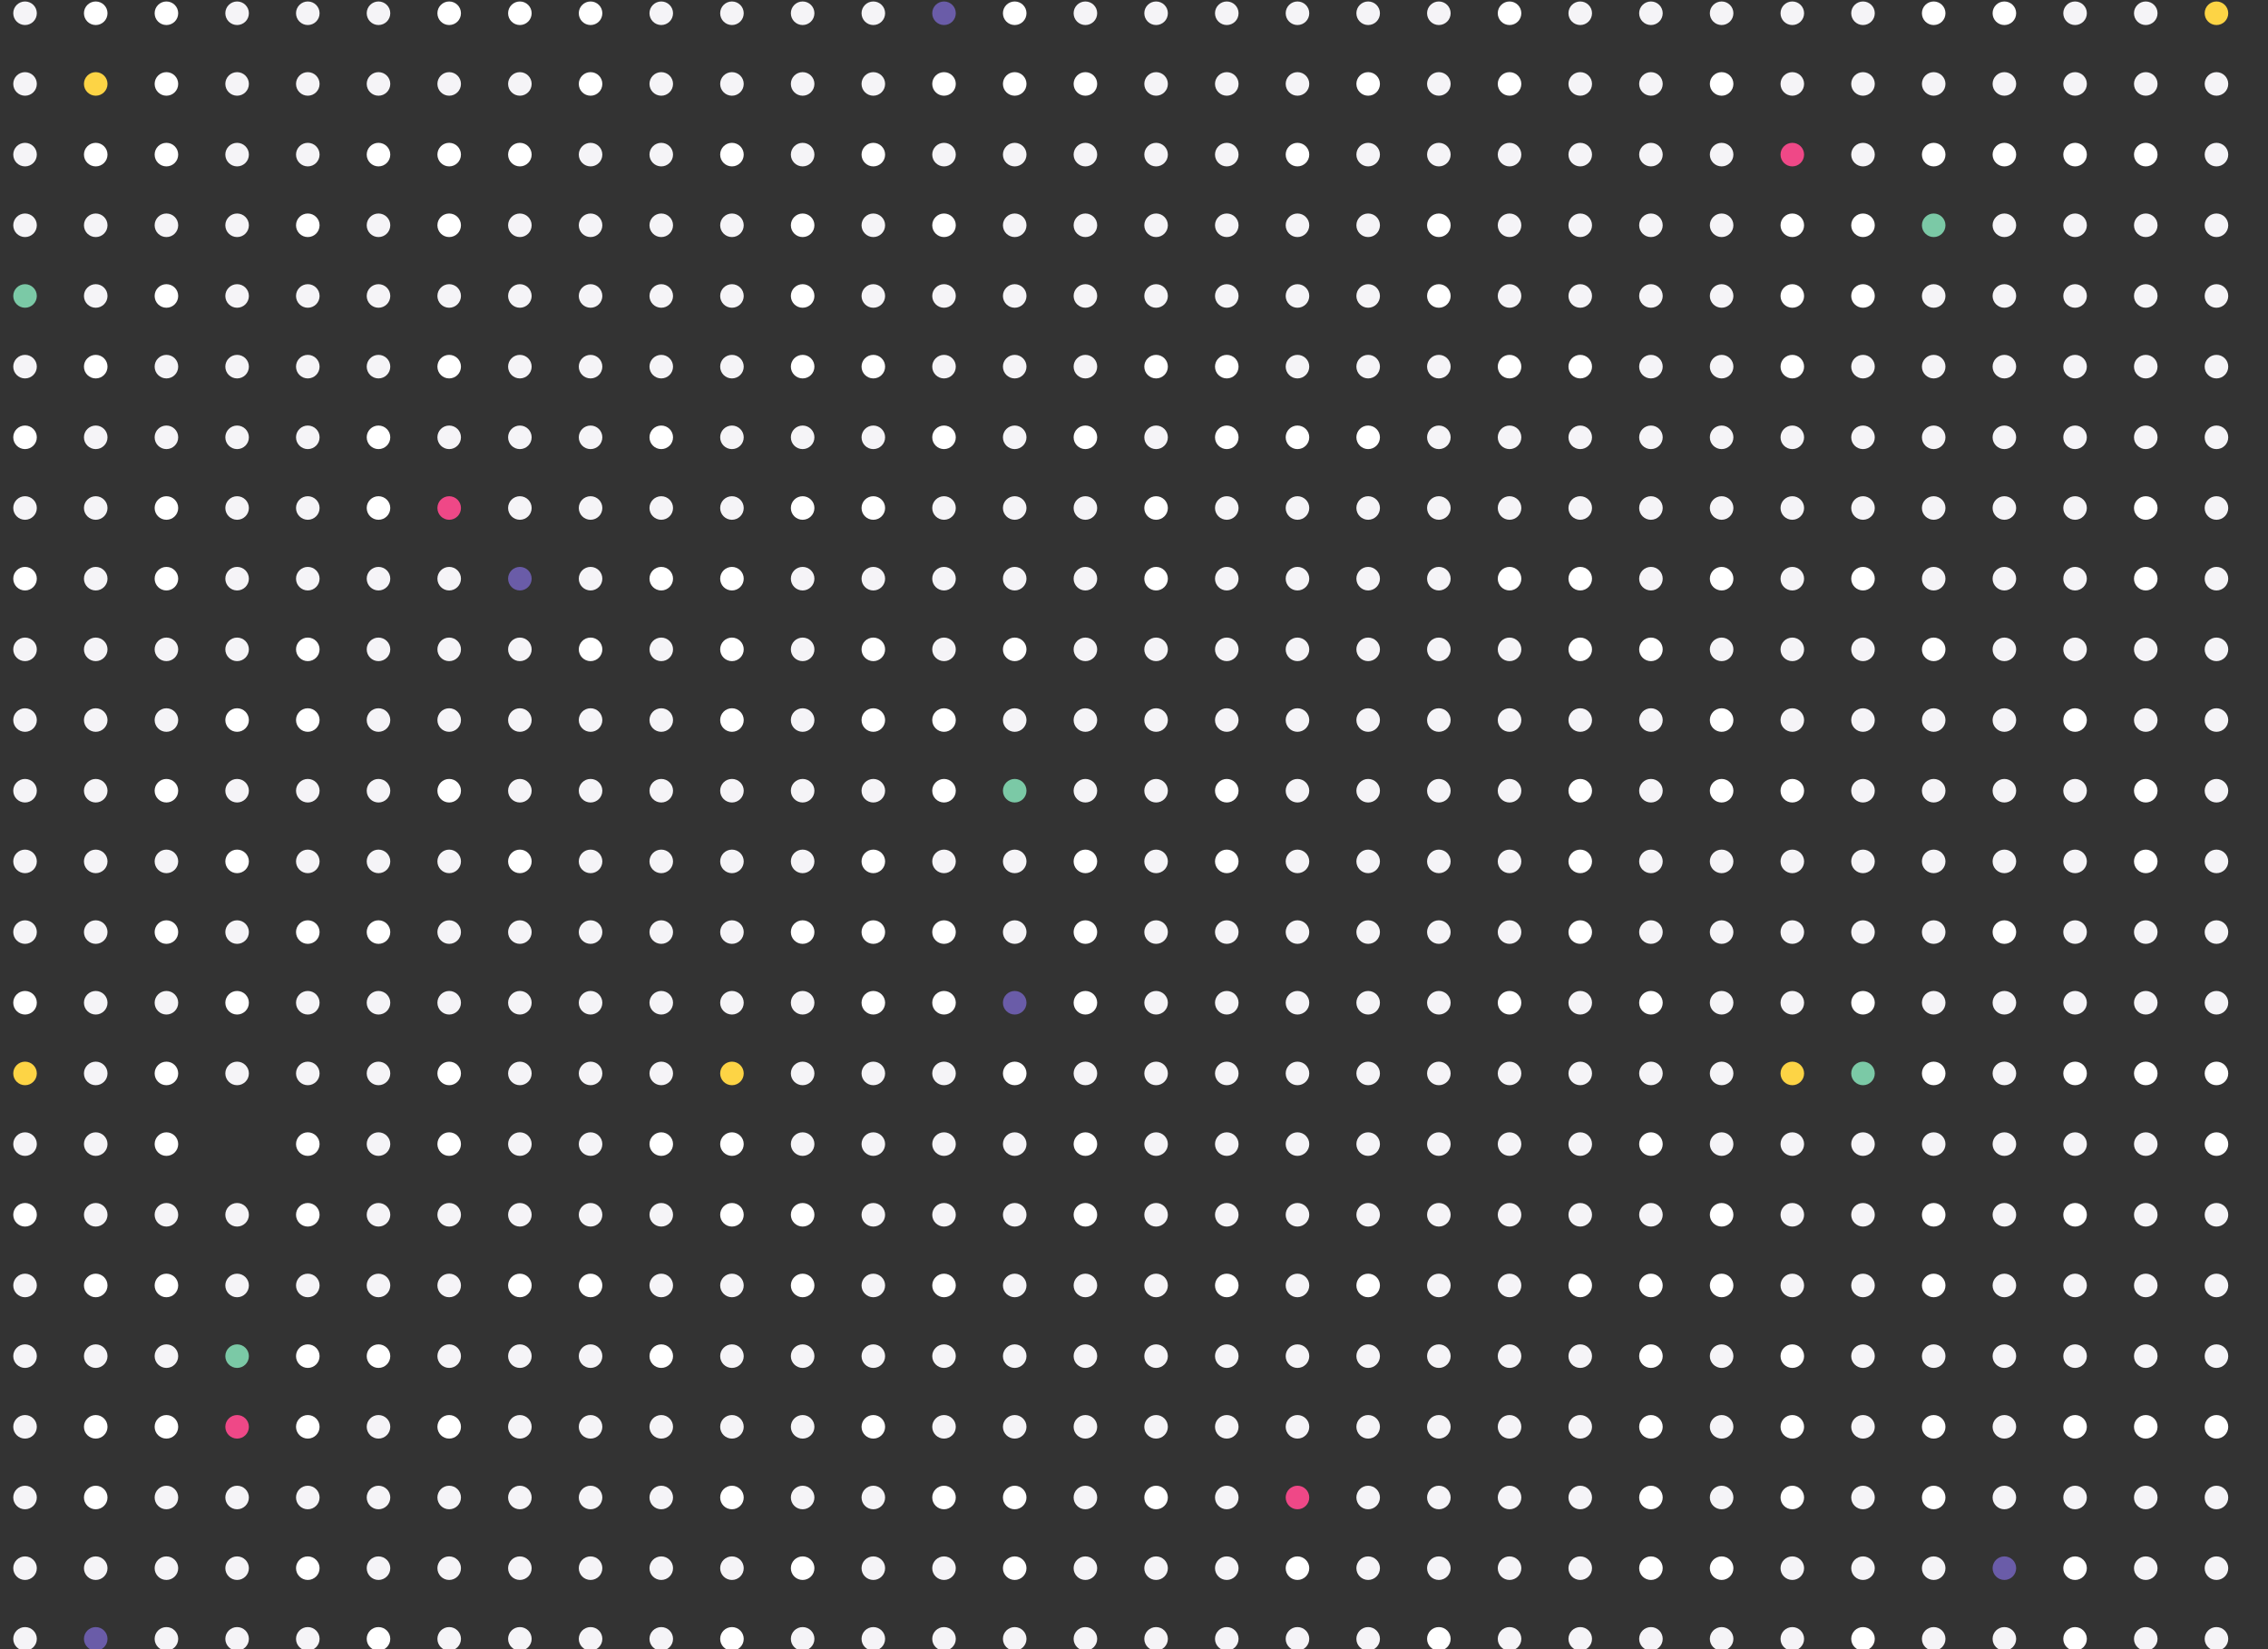 <?xml version="1.0" encoding="utf-8"?>
<!-- Generator: Adobe Illustrator 19.0.0, SVG Export Plug-In . SVG Version: 6.00 Build 0)  -->
<svg version="1.1" id="Layer_1" xmlns="http://www.w3.org/2000/svg" xmlns:xlink="http://www.w3.org/1999/xlink" x="0px" y="0px"
	 viewBox="0 0 1540 1120" style="enable-background:new 0 0 1540 1120;" xml:space="preserve">
<rect x="0" y="0" width="1540" height="1120" fill="#333333" stroke="none"/>
<style type="text/css">
	.st0{fill:#F5F4F7;}
	.st1{fill:#FFFFFF;}
	.st2{fill:#6A5CA8;}
	.st3{fill:#FDD445;}
	.st4{fill:#EF4887;}
	.st5{fill:#7BC9A6;}
</style>
<circle id="XMLID_768_" class="st0" cx="17" cy="9" r="8"/>
<circle id="XMLID_767_" class="st1" cx="65" cy="9" r="8"/>
<circle id="XMLID_766_" class="st1" cx="113" cy="9" r="8"/>
<circle id="XMLID_765_" class="st0" cx="161" cy="9" r="8"/>
<circle id="XMLID_764_" class="st0" cx="209" cy="9" r="8"/>
<circle id="XMLID_763_" class="st0" cx="257" cy="9" r="8"/>
<circle id="XMLID_762_" class="st1" cx="305" cy="9" r="8"/>
<circle id="XMLID_761_" class="st1" cx="353" cy="9" r="8"/>
<circle id="XMLID_760_" class="st1" cx="401" cy="9" r="8"/>
<circle id="XMLID_759_" class="st0" cx="449" cy="9" r="8"/>
<circle id="XMLID_758_" class="st0" cx="497" cy="9" r="8"/>
<circle id="XMLID_757_" class="st0" cx="545" cy="9" r="8"/>
<circle id="XMLID_756_" class="st0" cx="593" cy="9" r="8"/>
<circle id="XMLID_755_" class="st2" cx="641" cy="9" r="8"/>
<circle id="XMLID_754_" class="st1" cx="689" cy="9" r="8"/>
<circle id="XMLID_753_" class="st0" cx="737" cy="9" r="8"/>
<circle id="XMLID_752_" class="st0" cx="785" cy="9" r="8"/>
<circle id="XMLID_751_" class="st0" cx="833" cy="9" r="8"/>
<circle id="XMLID_750_" class="st0" cx="881" cy="9" r="8"/>
<circle id="XMLID_749_" class="st0" cx="929" cy="9" r="8"/>
<circle id="XMLID_748_" class="st0" cx="977" cy="9" r="8"/>
<circle id="XMLID_747_" class="st1" cx="1025" cy="9" r="8"/>
<circle id="XMLID_746_" class="st0" cx="1073" cy="9" r="8"/>
<circle id="XMLID_745_" class="st0" cx="1121" cy="9" r="8"/>
<circle id="XMLID_744_" class="st0" cx="1169" cy="9" r="8"/>
<circle id="XMLID_743_" class="st0" cx="1217" cy="9" r="8"/>
<circle id="XMLID_742_" class="st0" cx="1265" cy="9" r="8"/>
<circle id="XMLID_741_" class="st1" cx="1313" cy="9" r="8"/>
<circle id="XMLID_740_" class="st1" cx="1361" cy="9" r="8"/>
<circle id="XMLID_739_" class="st0" cx="1409" cy="9" r="8"/>
<circle id="XMLID_738_" class="st0" cx="1457" cy="9" r="8"/>
<circle id="XMLID_737_" class="st3" cx="1505" cy="9" r="8"/>
<circle id="XMLID_736_" class="st0" cx="17" cy="57" r="8"/>
<circle id="XMLID_735_" class="st3" cx="65" cy="57" r="8"/>
<circle id="XMLID_734_" class="st1" cx="113" cy="57" r="8"/>
<circle id="XMLID_733_" class="st0" cx="161" cy="57" r="8"/>
<circle id="XMLID_732_" class="st0" cx="209" cy="57" r="8"/>
<circle id="XMLID_731_" class="st0" cx="257" cy="57" r="8"/>
<circle id="XMLID_730_" class="st0" cx="305" cy="57" r="8"/>
<circle id="XMLID_729_" class="st0" cx="353" cy="57" r="8"/>
<circle id="XMLID_728_" class="st1" cx="401" cy="57" r="8"/>
<circle id="XMLID_727_" class="st0" cx="449" cy="57" r="8"/>
<circle id="XMLID_726_" class="st0" cx="497" cy="57" r="8"/>
<circle id="XMLID_725_" class="st0" cx="545" cy="57" r="8"/>
<circle id="XMLID_724_" class="st0" cx="593" cy="57" r="8"/>
<circle id="XMLID_723_" class="st1" cx="641" cy="57" r="8"/>
<circle id="XMLID_722_" class="st1" cx="689" cy="57" r="8"/>
<circle id="XMLID_721_" class="st1" cx="737" cy="57" r="8"/>
<circle id="XMLID_720_" class="st0" cx="785" cy="57" r="8"/>
<circle id="XMLID_719_" class="st0" cx="833" cy="57" r="8"/>
<circle id="XMLID_718_" class="st0" cx="881" cy="57" r="8"/>
<circle id="XMLID_717_" class="st1" cx="929" cy="57" r="8"/>
<circle id="XMLID_716_" class="st0" cx="977" cy="57" r="8"/>
<circle id="XMLID_715_" class="st1" cx="1025" cy="57" r="8"/>
<circle id="XMLID_714_" class="st0" cx="1073" cy="57" r="8"/>
<circle id="XMLID_713_" class="st0" cx="1121" cy="57" r="8"/>
<circle id="XMLID_712_" class="st1" cx="1169" cy="57" r="8"/>
<circle id="XMLID_711_" class="st0" cx="1217" cy="57" r="8"/>
<circle id="XMLID_710_" class="st0" cx="1265" cy="57" r="8"/>
<circle id="XMLID_709_" class="st0" cx="1313" cy="57" r="8"/>
<circle id="XMLID_708_" class="st0" cx="1361" cy="57" r="8"/>
<circle id="XMLID_707_" class="st0" cx="1409" cy="57" r="8"/>
<circle id="XMLID_706_" class="st0" cx="1457" cy="57" r="8"/>
<circle id="XMLID_705_" class="st0" cx="1505" cy="57" r="8"/>
<circle id="XMLID_704_" class="st0" cx="17" cy="105" r="8"/>
<circle id="XMLID_703_" class="st1" cx="65" cy="105" r="8"/>
<circle id="XMLID_702_" class="st1" cx="113" cy="105" r="8"/>
<circle id="XMLID_701_" class="st0" cx="161" cy="105" r="8"/>
<circle id="XMLID_700_" class="st0" cx="209" cy="105" r="8"/>
<circle id="XMLID_699_" class="st1" cx="257" cy="105" r="8"/>
<circle id="XMLID_698_" class="st1" cx="305" cy="105" r="8"/>
<circle id="XMLID_697_" class="st1" cx="353" cy="105" r="8"/>
<circle id="XMLID_696_" class="st0" cx="401" cy="105" r="8"/>
<circle id="XMLID_695_" class="st0" cx="449" cy="105" r="8"/>
<circle id="XMLID_694_" class="st1" cx="497" cy="105" r="8"/>
<circle id="XMLID_693_" class="st0" cx="545" cy="105" r="8"/>
<circle id="XMLID_692_" class="st1" cx="593" cy="105" r="8"/>
<circle id="XMLID_691_" class="st0" cx="641" cy="105" r="8"/>
<circle id="XMLID_690_" class="st0" cx="689" cy="105" r="8"/>
<circle id="XMLID_689_" class="st0" cx="737" cy="105" r="8"/>
<circle id="XMLID_688_" class="st0" cx="785" cy="105" r="8"/>
<circle id="XMLID_687_" class="st0" cx="833" cy="105" r="8"/>
<circle id="XMLID_686_" class="st1" cx="881" cy="105" r="8"/>
<circle id="XMLID_685_" class="st0" cx="929" cy="105" r="8"/>
<circle id="XMLID_684_" class="st0" cx="977" cy="105" r="8"/>
<circle id="XMLID_683_" class="st0" cx="1025" cy="105" r="8"/>
<circle id="XMLID_682_" class="st0" cx="1073" cy="105" r="8"/>
<circle id="XMLID_681_" class="st0" cx="1121" cy="105" r="8"/>
<circle id="XMLID_680_" class="st0" cx="1169" cy="105" r="8"/>
<circle id="XMLID_679_" class="st4" cx="1217" cy="105" r="8"/>
<circle id="XMLID_678_" class="st0" cx="1265" cy="105" r="8"/>
<circle id="XMLID_677_" class="st1" cx="1313" cy="105" r="8"/>
<circle id="XMLID_676_" class="st1" cx="1361" cy="105" r="8"/>
<circle id="XMLID_675_" class="st1" cx="1409" cy="105" r="8"/>
<circle id="XMLID_674_" class="st1" cx="1457" cy="105" r="8"/>
<circle id="XMLID_673_" class="st0" cx="1505" cy="105" r="8"/>
<circle id="XMLID_672_" class="st0" cx="17" cy="153" r="8"/>
<circle id="XMLID_671_" class="st0" cx="65" cy="153" r="8"/>
<circle id="XMLID_670_" class="st0" cx="113" cy="153" r="8"/>
<circle id="XMLID_669_" class="st0" cx="161" cy="153" r="8"/>
<circle id="XMLID_668_" class="st1" cx="209" cy="153" r="8"/>
<circle id="XMLID_667_" class="st0" cx="257" cy="153" r="8"/>
<circle id="XMLID_666_" class="st1" cx="305" cy="153" r="8"/>
<circle id="XMLID_665_" class="st0" cx="353" cy="153" r="8"/>
<circle id="XMLID_664_" class="st0" cx="401" cy="153" r="8"/>
<circle id="XMLID_663_" class="st0" cx="449" cy="153" r="8"/>
<circle id="XMLID_662_" class="st0" cx="497" cy="153" r="8"/>
<circle id="XMLID_661_" class="st1" cx="545" cy="153" r="8"/>
<circle id="XMLID_660_" class="st0" cx="593" cy="153" r="8"/>
<circle id="XMLID_659_" class="st1" cx="641" cy="153" r="8"/>
<circle id="XMLID_658_" class="st0" cx="689" cy="153" r="8"/>
<circle id="XMLID_657_" class="st0" cx="737" cy="153" r="8"/>
<circle id="XMLID_656_" class="st0" cx="785" cy="153" r="8"/>
<circle id="XMLID_655_" class="st0" cx="833" cy="153" r="8"/>
<circle id="XMLID_654_" class="st0" cx="881" cy="153" r="8"/>
<circle id="XMLID_653_" class="st0" cx="929" cy="153" r="8"/>
<circle id="XMLID_652_" class="st1" cx="977" cy="153" r="8"/>
<circle id="XMLID_651_" class="st0" cx="1025" cy="153" r="8"/>
<circle id="XMLID_650_" class="st0" cx="1073" cy="153" r="8"/>
<circle id="XMLID_649_" class="st0" cx="1121" cy="153" r="8"/>
<circle id="XMLID_648_" class="st0" cx="1169" cy="153" r="8"/>
<circle id="XMLID_647_" class="st1" cx="1217" cy="153" r="8"/>
<circle id="XMLID_646_" class="st1" cx="1265" cy="153" r="8"/>
<circle id="XMLID_645_" class="st5" cx="1313" cy="153" r="8"/>
<circle id="XMLID_644_" class="st0" cx="1361" cy="153" r="8"/>
<circle id="XMLID_643_" class="st0" cx="1409" cy="153" r="8"/>
<circle id="XMLID_642_" class="st0" cx="1457" cy="153" r="8"/>
<circle id="XMLID_641_" class="st0" cx="1505" cy="153" r="8"/>
<circle id="XMLID_640_" class="st5" cx="17" cy="201" r="8"/>
<circle id="XMLID_639_" class="st0" cx="65" cy="201" r="8"/>
<circle id="XMLID_638_" class="st1" cx="113" cy="201" r="8"/>
<circle id="XMLID_637_" class="st0" cx="161" cy="201" r="8"/>
<circle id="XMLID_636_" class="st0" cx="209" cy="201" r="8"/>
<circle id="XMLID_635_" class="st0" cx="257" cy="201" r="8"/>
<circle id="XMLID_634_" class="st0" cx="305" cy="201" r="8"/>
<circle id="XMLID_633_" class="st0" cx="353" cy="201" r="8"/>
<circle id="XMLID_632_" class="st0" cx="401" cy="201" r="8"/>
<circle id="XMLID_631_" class="st0" cx="449" cy="201" r="8"/>
<circle id="XMLID_630_" class="st0" cx="497" cy="201" r="8"/>
<circle id="XMLID_629_" class="st1" cx="545" cy="201" r="8"/>
<circle id="XMLID_628_" class="st0" cx="593" cy="201" r="8"/>
<circle id="XMLID_627_" class="st0" cx="641" cy="201" r="8"/>
<circle id="XMLID_626_" class="st0" cx="689" cy="201" r="8"/>
<circle id="XMLID_625_" class="st0" cx="737" cy="201" r="8"/>
<circle id="XMLID_624_" class="st0" cx="785" cy="201" r="8"/>
<circle id="XMLID_623_" class="st0" cx="833" cy="201" r="8"/>
<circle id="XMLID_622_" class="st0" cx="881" cy="201" r="8"/>
<circle id="XMLID_621_" class="st0" cx="929" cy="201" r="8"/>
<circle id="XMLID_620_" class="st1" cx="977" cy="201" r="8"/>
<circle id="XMLID_619_" class="st0" cx="1025" cy="201" r="8"/>
<circle id="XMLID_618_" class="st0" cx="1073" cy="201" r="8"/>
<circle id="XMLID_617_" class="st0" cx="1121" cy="201" r="8"/>
<circle id="XMLID_616_" class="st0" cx="1169" cy="201" r="8"/>
<circle id="XMLID_615_" class="st1" cx="1217" cy="201" r="8"/>
<circle id="XMLID_614_" class="st1" cx="1265" cy="201" r="8"/>
<circle id="XMLID_613_" class="st0" cx="1313" cy="201" r="8"/>
<circle id="XMLID_612_" class="st0" cx="1361" cy="201" r="8"/>
<circle id="XMLID_611_" class="st0" cx="1409" cy="201" r="8"/>
<circle id="XMLID_610_" class="st0" cx="1457" cy="201" r="8"/>
<circle id="XMLID_609_" class="st0" cx="1505" cy="201" r="8"/>
<circle id="XMLID_608_" class="st0" cx="17" cy="249" r="8"/>
<circle id="XMLID_607_" class="st1" cx="65" cy="249" r="8"/>
<circle id="XMLID_606_" class="st0" cx="113" cy="249" r="8"/>
<circle id="XMLID_605_" class="st0" cx="161" cy="249" r="8"/>
<circle id="XMLID_604_" class="st0" cx="209" cy="249" r="8"/>
<circle id="XMLID_603_" class="st0" cx="257" cy="249" r="8"/>
<circle id="XMLID_602_" class="st1" cx="305" cy="249" r="8"/>
<circle id="XMLID_601_" class="st0" cx="353" cy="249" r="8"/>
<circle id="XMLID_600_" class="st0" cx="401" cy="249" r="8"/>
<circle id="XMLID_599_" class="st0" cx="449" cy="249" r="8"/>
<circle id="XMLID_598_" class="st0" cx="497" cy="249" r="8"/>
<circle id="XMLID_597_" class="st1" cx="545" cy="249" r="8"/>
<circle id="XMLID_596_" class="st1" cx="593" cy="249" r="8"/>
<circle id="XMLID_595_" class="st0" cx="641" cy="249" r="8"/>
<circle id="XMLID_594_" class="st0" cx="689" cy="249" r="8"/>
<circle id="XMLID_593_" class="st0" cx="737" cy="249" r="8"/>
<circle id="XMLID_592_" class="st1" cx="785" cy="249" r="8"/>
<circle id="XMLID_591_" class="st1" cx="833" cy="249" r="8"/>
<circle id="XMLID_590_" class="st0" cx="881" cy="249" r="8"/>
<circle id="XMLID_589_" class="st0" cx="929" cy="249" r="8"/>
<circle id="XMLID_588_" class="st0" cx="977" cy="249" r="8"/>
<circle id="XMLID_587_" class="st1" cx="1025" cy="249" r="8"/>
<circle id="XMLID_586_" class="st1" cx="1073" cy="249" r="8"/>
<circle id="XMLID_585_" class="st0" cx="1121" cy="249" r="8"/>
<circle id="XMLID_584_" class="st0" cx="1169" cy="249" r="8"/>
<circle id="XMLID_583_" class="st1" cx="1217" cy="249" r="8"/>
<circle id="XMLID_582_" class="st0" cx="1265" cy="249" r="8"/>
<circle id="XMLID_581_" class="st0" cx="1313" cy="249" r="8"/>
<circle id="XMLID_580_" class="st0" cx="1361" cy="249" r="8"/>
<circle id="XMLID_579_" class="st0" cx="1409" cy="249" r="8"/>
<circle id="XMLID_578_" class="st0" cx="1457" cy="249" r="8"/>
<circle id="XMLID_577_" class="st0" cx="1505" cy="249" r="8"/>
<circle id="XMLID_576_" class="st1" cx="17" cy="297" r="8"/>
<circle id="XMLID_575_" class="st0" cx="65" cy="297" r="8"/>
<circle id="XMLID_574_" class="st0" cx="113" cy="297" r="8"/>
<circle id="XMLID_573_" class="st0" cx="161" cy="297" r="8"/>
<circle id="XMLID_572_" class="st0" cx="209" cy="297" r="8"/>
<circle id="XMLID_571_" class="st1" cx="257" cy="297" r="8"/>
<circle id="XMLID_570_" class="st0" cx="305" cy="297" r="8"/>
<circle id="XMLID_569_" class="st0" cx="353" cy="297" r="8"/>
<circle id="XMLID_568_" class="st0" cx="401" cy="297" r="8"/>
<circle id="XMLID_567_" class="st1" cx="449" cy="297" r="8"/>
<circle id="XMLID_566_" class="st0" cx="497" cy="297" r="8"/>
<circle id="XMLID_565_" class="st0" cx="545" cy="297" r="8"/>
<circle id="XMLID_564_" class="st0" cx="593" cy="297" r="8"/>
<circle id="XMLID_563_" class="st1" cx="641" cy="297" r="8"/>
<circle id="XMLID_562_" class="st0" cx="689" cy="297" r="8"/>
<circle id="XMLID_561_" class="st1" cx="737" cy="297" r="8"/>
<circle id="XMLID_560_" class="st0" cx="785" cy="297" r="8"/>
<circle id="XMLID_559_" class="st1" cx="833" cy="297" r="8"/>
<circle id="XMLID_558_" class="st1" cx="881" cy="297" r="8"/>
<circle id="XMLID_557_" class="st1" cx="929" cy="297" r="8"/>
<circle id="XMLID_556_" class="st0" cx="977" cy="297" r="8"/>
<circle id="XMLID_555_" class="st0" cx="1025" cy="297" r="8"/>
<circle id="XMLID_554_" class="st0" cx="1073" cy="297" r="8"/>
<circle id="XMLID_553_" class="st0" cx="1121" cy="297" r="8"/>
<circle id="XMLID_552_" class="st0" cx="1169" cy="297" r="8"/>
<circle id="XMLID_551_" class="st0" cx="1217" cy="297" r="8"/>
<circle id="XMLID_550_" class="st0" cx="1265" cy="297" r="8"/>
<circle id="XMLID_549_" class="st0" cx="1313" cy="297" r="8"/>
<circle id="XMLID_548_" class="st0" cx="1361" cy="297" r="8"/>
<circle id="XMLID_547_" class="st0" cx="1409" cy="297" r="8"/>
<circle id="XMLID_546_" class="st0" cx="1457" cy="297" r="8"/>
<circle id="XMLID_545_" class="st0" cx="1505" cy="297" r="8"/>
<circle id="XMLID_544_" class="st0" cx="17" cy="345" r="8"/>
<circle id="XMLID_543_" class="st0" cx="65" cy="345" r="8"/>
<circle id="XMLID_542_" class="st1" cx="113" cy="345" r="8"/>
<circle id="XMLID_541_" class="st0" cx="161" cy="345" r="8"/>
<circle id="XMLID_540_" class="st0" cx="209" cy="345" r="8"/>
<circle id="XMLID_539_" class="st1" cx="257" cy="345" r="8"/>
<circle id="XMLID_538_" class="st4" cx="305" cy="345" r="8"/>
<circle id="XMLID_537_" class="st0" cx="353" cy="345" r="8"/>
<circle id="XMLID_536_" class="st0" cx="401" cy="345" r="8"/>
<circle id="XMLID_535_" class="st0" cx="449" cy="345" r="8"/>
<circle id="XMLID_534_" class="st0" cx="497" cy="345" r="8"/>
<circle id="XMLID_533_" class="st1" cx="545" cy="345" r="8"/>
<circle id="XMLID_532_" class="st1" cx="593" cy="345" r="8"/>
<circle id="XMLID_531_" class="st0" cx="641" cy="345" r="8"/>
<circle id="XMLID_530_" class="st0" cx="689" cy="345" r="8"/>
<circle id="XMLID_529_" class="st0" cx="737" cy="345" r="8"/>
<circle id="XMLID_528_" class="st1" cx="785" cy="345" r="8"/>
<circle id="XMLID_527_" class="st0" cx="833" cy="345" r="8"/>
<circle id="XMLID_526_" class="st0" cx="881" cy="345" r="8"/>
<circle id="XMLID_525_" class="st0" cx="929" cy="345" r="8"/>
<circle id="XMLID_524_" class="st0" cx="977" cy="345" r="8"/>
<circle id="XMLID_523_" class="st0" cx="1025" cy="345" r="8"/>
<circle id="XMLID_522_" class="st0" cx="1073" cy="345" r="8"/>
<circle id="XMLID_521_" class="st0" cx="1121" cy="345" r="8"/>
<circle id="XMLID_520_" class="st0" cx="1169" cy="345" r="8"/>
<circle id="XMLID_519_" class="st0" cx="1217" cy="345" r="8"/>
<circle id="XMLID_518_" class="st0" cx="1265" cy="345" r="8"/>
<circle id="XMLID_517_" class="st0" cx="1313" cy="345" r="8"/>
<circle id="XMLID_516_" class="st0" cx="1361" cy="345" r="8"/>
<circle id="XMLID_515_" class="st0" cx="1409" cy="345" r="8"/>
<circle id="XMLID_514_" class="st1" cx="1457" cy="345" r="8"/>
<circle id="XMLID_513_" class="st0" cx="1505" cy="345" r="8"/>
<circle id="XMLID_512_" class="st1" cx="17" cy="393" r="8"/>
<circle id="XMLID_511_" class="st0" cx="65" cy="393" r="8"/>
<circle id="XMLID_510_" class="st1" cx="113" cy="393" r="8"/>
<circle id="XMLID_509_" class="st0" cx="161" cy="393" r="8"/>
<circle id="XMLID_508_" class="st0" cx="209" cy="393" r="8"/>
<circle id="XMLID_507_" class="st0" cx="257" cy="393" r="8"/>
<circle id="XMLID_506_" class="st0" cx="305" cy="393" r="8"/>
<circle id="XMLID_505_" class="st2" cx="353" cy="393" r="8"/>
<circle id="XMLID_504_" class="st0" cx="401" cy="393" r="8"/>
<circle id="XMLID_503_" class="st1" cx="449" cy="393" r="8"/>
<circle id="XMLID_502_" class="st1" cx="497" cy="393" r="8"/>
<circle id="XMLID_501_" class="st0" cx="545" cy="393" r="8"/>
<circle id="XMLID_500_" class="st0" cx="593" cy="393" r="8"/>
<circle id="XMLID_499_" class="st0" cx="641" cy="393" r="8"/>
<circle id="XMLID_498_" class="st0" cx="689" cy="393" r="8"/>
<circle id="XMLID_497_" class="st0" cx="737" cy="393" r="8"/>
<circle id="XMLID_496_" class="st1" cx="785" cy="393" r="8"/>
<circle id="XMLID_495_" class="st0" cx="833" cy="393" r="8"/>
<circle id="XMLID_494_" class="st0" cx="881" cy="393" r="8"/>
<circle id="XMLID_493_" class="st0" cx="929" cy="393" r="8"/>
<circle id="XMLID_492_" class="st0" cx="977" cy="393" r="8"/>
<circle id="XMLID_491_" class="st1" cx="1025" cy="393" r="8"/>
<circle id="XMLID_490_" class="st1" cx="1073" cy="393" r="8"/>
<circle id="XMLID_489_" class="st0" cx="1121" cy="393" r="8"/>
<circle id="XMLID_488_" class="st1" cx="1169" cy="393" r="8"/>
<circle id="XMLID_487_" class="st0" cx="1217" cy="393" r="8"/>
<circle id="XMLID_486_" class="st1" cx="1265" cy="393" r="8"/>
<circle id="XMLID_485_" class="st0" cx="1313" cy="393" r="8"/>
<circle id="XMLID_484_" class="st0" cx="1361" cy="393" r="8"/>
<circle id="XMLID_483_" class="st0" cx="1409" cy="393" r="8"/>
<circle id="XMLID_482_" class="st1" cx="1457" cy="393" r="8"/>
<circle id="XMLID_481_" class="st0" cx="1505" cy="393" r="8"/>
<circle id="XMLID_480_" class="st0" cx="17" cy="441" r="8"/>
<circle id="XMLID_479_" class="st0" cx="65" cy="441" r="8"/>
<circle id="XMLID_478_" class="st0" cx="113" cy="441" r="8"/>
<circle id="XMLID_477_" class="st0" cx="161" cy="441" r="8"/>
<circle id="XMLID_476_" class="st1" cx="209" cy="441" r="8"/>
<circle id="XMLID_475_" class="st0" cx="257" cy="441" r="8"/>
<circle id="XMLID_474_" class="st0" cx="305" cy="441" r="8"/>
<circle id="XMLID_473_" class="st0" cx="353" cy="441" r="8"/>
<circle id="XMLID_472_" class="st1" cx="401" cy="441" r="8"/>
<circle id="XMLID_471_" class="st0" cx="449" cy="441" r="8"/>
<circle id="XMLID_470_" class="st1" cx="497" cy="441" r="8"/>
<circle id="XMLID_469_" class="st0" cx="545" cy="441" r="8"/>
<circle id="XMLID_468_" class="st1" cx="593" cy="441" r="8"/>
<circle id="XMLID_467_" class="st0" cx="641" cy="441" r="8"/>
<circle id="XMLID_466_" class="st1" cx="689" cy="441" r="8"/>
<circle id="XMLID_465_" class="st0" cx="737" cy="441" r="8"/>
<circle id="XMLID_464_" class="st0" cx="785" cy="441" r="8"/>
<circle id="XMLID_463_" class="st0" cx="833" cy="441" r="8"/>
<circle id="XMLID_462_" class="st0" cx="881" cy="441" r="8"/>
<circle id="XMLID_461_" class="st0" cx="929" cy="441" r="8"/>
<circle id="XMLID_460_" class="st0" cx="977" cy="441" r="8"/>
<circle id="XMLID_459_" class="st0" cx="1025" cy="441" r="8"/>
<circle id="XMLID_458_" class="st1" cx="1073" cy="441" r="8"/>
<circle id="XMLID_457_" class="st1" cx="1121" cy="441" r="8"/>
<circle id="XMLID_456_" class="st0" cx="1169" cy="441" r="8"/>
<circle id="XMLID_455_" class="st0" cx="1217" cy="441" r="8"/>
<circle id="XMLID_454_" class="st0" cx="1265" cy="441" r="8"/>
<circle id="XMLID_453_" class="st1" cx="1313" cy="441" r="8"/>
<circle id="XMLID_452_" class="st0" cx="1361" cy="441" r="8"/>
<circle id="XMLID_451_" class="st0" cx="1409" cy="441" r="8"/>
<circle id="XMLID_450_" class="st0" cx="1457" cy="441" r="8"/>
<circle id="XMLID_449_" class="st0" cx="1505" cy="441" r="8"/>
<circle id="XMLID_448_" class="st0" cx="17" cy="489" r="8"/>
<circle id="XMLID_447_" class="st0" cx="65" cy="489" r="8"/>
<circle id="XMLID_446_" class="st0" cx="113" cy="489" r="8"/>
<circle id="XMLID_445_" class="st1" cx="161" cy="489" r="8"/>
<circle id="XMLID_444_" class="st1" cx="209" cy="489" r="8"/>
<circle id="XMLID_443_" class="st0" cx="257" cy="489" r="8"/>
<circle id="XMLID_442_" class="st0" cx="305" cy="489" r="8"/>
<circle id="XMLID_441_" class="st0" cx="353" cy="489" r="8"/>
<circle id="XMLID_440_" class="st0" cx="401" cy="489" r="8"/>
<circle id="XMLID_439_" class="st0" cx="449" cy="489" r="8"/>
<circle id="XMLID_438_" class="st1" cx="497" cy="489" r="8"/>
<circle id="XMLID_437_" class="st0" cx="545" cy="489" r="8"/>
<circle id="XMLID_436_" class="st1" cx="593" cy="489" r="8"/>
<circle id="XMLID_435_" class="st1" cx="641" cy="489" r="8"/>
<circle id="XMLID_434_" class="st0" cx="689" cy="489" r="8"/>
<circle id="XMLID_433_" class="st0" cx="737" cy="489" r="8"/>
<circle id="XMLID_432_" class="st0" cx="785" cy="489" r="8"/>
<circle id="XMLID_431_" class="st0" cx="833" cy="489" r="8"/>
<circle id="XMLID_430_" class="st0" cx="881" cy="489" r="8"/>
<circle id="XMLID_429_" class="st0" cx="929" cy="489" r="8"/>
<circle id="XMLID_428_" class="st0" cx="977" cy="489" r="8"/>
<circle id="XMLID_427_" class="st0" cx="1025" cy="489" r="8"/>
<circle id="XMLID_426_" class="st0" cx="1073" cy="489" r="8"/>
<circle id="XMLID_425_" class="st0" cx="1121" cy="489" r="8"/>
<circle id="XMLID_424_" class="st1" cx="1169" cy="489" r="8"/>
<circle id="XMLID_423_" class="st0" cx="1217" cy="489" r="8"/>
<circle id="XMLID_422_" class="st0" cx="1265" cy="489" r="8"/>
<circle id="XMLID_421_" class="st0" cx="1313" cy="489" r="8"/>
<circle id="XMLID_420_" class="st0" cx="1361" cy="489" r="8"/>
<circle id="XMLID_419_" class="st1" cx="1409" cy="489" r="8"/>
<circle id="XMLID_418_" class="st0" cx="1457" cy="489" r="8"/>
<circle id="XMLID_417_" class="st0" cx="1505" cy="489" r="8"/>
<circle id="XMLID_416_" class="st0" cx="17" cy="537" r="8"/>
<circle id="XMLID_415_" class="st0" cx="65" cy="537" r="8"/>
<circle id="XMLID_414_" class="st1" cx="113" cy="537" r="8"/>
<circle id="XMLID_413_" class="st0" cx="161" cy="537" r="8"/>
<circle id="XMLID_412_" class="st0" cx="209" cy="537" r="8"/>
<circle id="XMLID_411_" class="st0" cx="257" cy="537" r="8"/>
<circle id="XMLID_410_" class="st1" cx="305" cy="537" r="8"/>
<circle id="XMLID_409_" class="st0" cx="353" cy="537" r="8"/>
<circle id="XMLID_408_" class="st0" cx="401" cy="537" r="8"/>
<circle id="XMLID_407_" class="st0" cx="449" cy="537" r="8"/>
<circle id="XMLID_406_" class="st0" cx="497" cy="537" r="8"/>
<circle id="XMLID_405_" class="st0" cx="545" cy="537" r="8"/>
<circle id="XMLID_404_" class="st0" cx="593" cy="537" r="8"/>
<circle id="XMLID_403_" class="st1" cx="641" cy="537" r="8"/>
<circle id="XMLID_402_" class="st5" cx="689" cy="537" r="8"/>
<circle id="XMLID_401_" class="st0" cx="737" cy="537" r="8"/>
<circle id="XMLID_400_" class="st0" cx="785" cy="537" r="8"/>
<circle id="XMLID_399_" class="st1" cx="833" cy="537" r="8"/>
<circle id="XMLID_398_" class="st0" cx="881" cy="537" r="8"/>
<circle id="XMLID_397_" class="st0" cx="929" cy="537" r="8"/>
<circle id="XMLID_396_" class="st0" cx="977" cy="537" r="8"/>
<circle id="XMLID_395_" class="st0" cx="1025" cy="537" r="8"/>
<circle id="XMLID_394_" class="st1" cx="1073" cy="537" r="8"/>
<circle id="XMLID_393_" class="st0" cx="1121" cy="537" r="8"/>
<circle id="XMLID_392_" class="st1" cx="1169" cy="537" r="8"/>
<circle id="XMLID_391_" class="st1" cx="1217" cy="537" r="8"/>
<circle id="XMLID_390_" class="st0" cx="1265" cy="537" r="8"/>
<circle id="XMLID_389_" class="st0" cx="1313" cy="537" r="8"/>
<circle id="XMLID_388_" class="st0" cx="1361" cy="537" r="8"/>
<circle id="XMLID_387_" class="st0" cx="1409" cy="537" r="8"/>
<circle id="XMLID_386_" class="st1" cx="1457" cy="537" r="8"/>
<circle id="XMLID_385_" class="st0" cx="1505" cy="537" r="8"/>
<circle id="XMLID_384_" class="st0" cx="17" cy="585" r="8"/>
<circle id="XMLID_383_" class="st0" cx="65" cy="585" r="8"/>
<circle id="XMLID_382_" class="st0" cx="113" cy="585" r="8"/>
<circle id="XMLID_381_" class="st1" cx="161" cy="585" r="8"/>
<circle id="XMLID_380_" class="st0" cx="209" cy="585" r="8"/>
<circle id="XMLID_379_" class="st0" cx="257" cy="585" r="8"/>
<circle id="XMLID_378_" class="st0" cx="305" cy="585" r="8"/>
<circle id="XMLID_377_" class="st1" cx="353" cy="585" r="8"/>
<circle id="XMLID_376_" class="st0" cx="401" cy="585" r="8"/>
<circle id="XMLID_375_" class="st0" cx="449" cy="585" r="8"/>
<circle id="XMLID_374_" class="st0" cx="497" cy="585" r="8"/>
<circle id="XMLID_373_" class="st0" cx="545" cy="585" r="8"/>
<circle id="XMLID_372_" class="st1" cx="593" cy="585" r="8"/>
<circle id="XMLID_371_" class="st0" cx="641" cy="585" r="8"/>
<circle id="XMLID_370_" class="st0" cx="689" cy="585" r="8"/>
<circle id="XMLID_369_" class="st1" cx="737" cy="585" r="8"/>
<circle id="XMLID_368_" class="st0" cx="785" cy="585" r="8"/>
<circle id="XMLID_367_" class="st1" cx="833" cy="585" r="8"/>
<circle id="XMLID_366_" class="st0" cx="881" cy="585" r="8"/>
<circle id="XMLID_365_" class="st0" cx="929" cy="585" r="8"/>
<circle id="XMLID_364_" class="st0" cx="977" cy="585" r="8"/>
<circle id="XMLID_363_" class="st0" cx="1025" cy="585" r="8"/>
<circle id="XMLID_362_" class="st1" cx="1073" cy="585" r="8"/>
<circle id="XMLID_361_" class="st0" cx="1121" cy="585" r="8"/>
<circle id="XMLID_360_" class="st0" cx="1169" cy="585" r="8"/>
<circle id="XMLID_359_" class="st0" cx="1217" cy="585" r="8"/>
<circle id="XMLID_358_" class="st0" cx="1265" cy="585" r="8"/>
<circle id="XMLID_357_" class="st0" cx="1313" cy="585" r="8"/>
<circle id="XMLID_356_" class="st0" cx="1361" cy="585" r="8"/>
<circle id="XMLID_355_" class="st0" cx="1409" cy="585" r="8"/>
<circle id="XMLID_354_" class="st1" cx="1457" cy="585" r="8"/>
<circle id="XMLID_353_" class="st0" cx="1505" cy="585" r="8"/>
<circle id="XMLID_352_" class="st0" cx="17" cy="633" r="8"/>
<circle id="XMLID_351_" class="st0" cx="65" cy="633" r="8"/>
<circle id="XMLID_350_" class="st1" cx="113" cy="633" r="8"/>
<circle id="XMLID_349_" class="st0" cx="161" cy="633" r="8"/>
<circle id="XMLID_348_" class="st1" cx="209" cy="633" r="8"/>
<circle id="XMLID_347_" class="st1" cx="257" cy="633" r="8"/>
<circle id="XMLID_346_" class="st0" cx="305" cy="633" r="8"/>
<circle id="XMLID_345_" class="st0" cx="353" cy="633" r="8"/>
<circle id="XMLID_344_" class="st0" cx="401" cy="633" r="8"/>
<circle id="XMLID_343_" class="st0" cx="449" cy="633" r="8"/>
<circle id="XMLID_342_" class="st0" cx="497" cy="633" r="8"/>
<circle id="XMLID_341_" class="st1" cx="545" cy="633" r="8"/>
<circle id="XMLID_340_" class="st1" cx="593" cy="633" r="8"/>
<circle id="XMLID_339_" class="st1" cx="641" cy="633" r="8"/>
<circle id="XMLID_338_" class="st0" cx="689" cy="633" r="8"/>
<circle id="XMLID_337_" class="st1" cx="737" cy="633" r="8"/>
<circle id="XMLID_336_" class="st0" cx="785" cy="633" r="8"/>
<circle id="XMLID_335_" class="st0" cx="833" cy="633" r="8"/>
<circle id="XMLID_334_" class="st0" cx="881" cy="633" r="8"/>
<circle id="XMLID_333_" class="st0" cx="929" cy="633" r="8"/>
<circle id="XMLID_332_" class="st0" cx="977" cy="633" r="8"/>
<circle id="XMLID_331_" class="st0" cx="1025" cy="633" r="8"/>
<circle id="XMLID_330_" class="st1" cx="1073" cy="633" r="8"/>
<circle id="XMLID_329_" class="st0" cx="1121" cy="633" r="8"/>
<circle id="XMLID_328_" class="st0" cx="1169" cy="633" r="8"/>
<circle id="XMLID_327_" class="st0" cx="1217" cy="633" r="8"/>
<circle id="XMLID_326_" class="st0" cx="1265" cy="633" r="8"/>
<circle id="XMLID_325_" class="st0" cx="1313" cy="633" r="8"/>
<circle id="XMLID_324_" class="st1" cx="1361" cy="633" r="8"/>
<circle id="XMLID_323_" class="st0" cx="1409" cy="633" r="8"/>
<circle id="XMLID_322_" class="st0" cx="1457" cy="633" r="8"/>
<circle id="XMLID_321_" class="st0" cx="1505" cy="633" r="8"/>
<circle id="XMLID_320_" class="st1" cx="17" cy="681" r="8"/>
<circle id="XMLID_319_" class="st0" cx="65" cy="681" r="8"/>
<circle id="XMLID_318_" class="st0" cx="113" cy="681" r="8"/>
<circle id="XMLID_317_" class="st1" cx="161" cy="681" r="8"/>
<circle id="XMLID_316_" class="st0" cx="209" cy="681" r="8"/>
<circle id="XMLID_315_" class="st0" cx="257" cy="681" r="8"/>
<circle id="XMLID_314_" class="st0" cx="305" cy="681" r="8"/>
<circle id="XMLID_313_" class="st0" cx="353" cy="681" r="8"/>
<circle id="XMLID_312_" class="st0" cx="401" cy="681" r="8"/>
<circle id="XMLID_311_" class="st0" cx="449" cy="681" r="8"/>
<circle id="XMLID_310_" class="st2" cx="689" cy="681" r="8"/>
<circle id="XMLID_309_" class="st0" cx="545" cy="681" r="8"/>
<circle id="XMLID_308_" class="st1" cx="593" cy="681" r="8"/>
<circle id="XMLID_307_" class="st1" cx="641" cy="681" r="8"/>
<circle id="XMLID_306_" class="st0" cx="497" cy="681" r="8"/>
<circle id="XMLID_305_" class="st1" cx="737" cy="681" r="8"/>
<circle id="XMLID_304_" class="st0" cx="785" cy="681" r="8"/>
<circle id="XMLID_303_" class="st0" cx="833" cy="681" r="8"/>
<circle id="XMLID_302_" class="st0" cx="881" cy="681" r="8"/>
<circle id="XMLID_301_" class="st0" cx="929" cy="681" r="8"/>
<circle id="XMLID_300_" class="st0" cx="977" cy="681" r="8"/>
<circle id="XMLID_299_" class="st1" cx="1025" cy="681" r="8"/>
<circle id="XMLID_298_" class="st0" cx="1073" cy="681" r="8"/>
<circle id="XMLID_297_" class="st1" cx="1121" cy="681" r="8"/>
<circle id="XMLID_296_" class="st0" cx="1169" cy="681" r="8"/>
<circle id="XMLID_295_" class="st0" cx="1217" cy="681" r="8"/>
<circle id="XMLID_294_" class="st1" cx="1265" cy="681" r="8"/>
<circle id="XMLID_293_" class="st0" cx="1313" cy="681" r="8"/>
<circle id="XMLID_292_" class="st0" cx="1361" cy="681" r="8"/>
<circle id="XMLID_291_" class="st0" cx="1409" cy="681" r="8"/>
<circle id="XMLID_290_" class="st0" cx="1457" cy="681" r="8"/>
<circle id="XMLID_289_" class="st0" cx="1505" cy="681" r="8"/>
<circle id="XMLID_288_" class="st3" cx="17" cy="729" r="8"/>
<circle id="XMLID_287_" class="st0" cx="65" cy="729" r="8"/>
<circle id="XMLID_286_" class="st1" cx="113" cy="729" r="8"/>
<circle id="XMLID_285_" class="st0" cx="161" cy="729" r="8"/>
<circle id="XMLID_284_" class="st0" cx="209" cy="729" r="8"/>
<circle id="XMLID_283_" class="st0" cx="257" cy="729" r="8"/>
<circle id="XMLID_282_" class="st1" cx="305" cy="729" r="8"/>
<circle id="XMLID_281_" class="st0" cx="353" cy="729" r="8"/>
<circle id="XMLID_280_" class="st0" cx="401" cy="729" r="8"/>
<circle id="XMLID_279_" class="st0" cx="449" cy="729" r="8"/>
<circle id="XMLID_278_" class="st3" cx="497" cy="729" r="8"/>
<circle id="XMLID_277_" class="st0" cx="545" cy="729" r="8"/>
<circle id="XMLID_276_" class="st0" cx="593" cy="729" r="8"/>
<circle id="XMLID_275_" class="st0" cx="641" cy="729" r="8"/>
<circle id="XMLID_274_" class="st1" cx="689" cy="729" r="8"/>
<circle id="XMLID_273_" class="st0" cx="737" cy="729" r="8"/>
<circle id="XMLID_272_" class="st0" cx="785" cy="729" r="8"/>
<circle id="XMLID_271_" class="st0" cx="833" cy="729" r="8"/>
<circle id="XMLID_270_" class="st0" cx="881" cy="729" r="8"/>
<circle id="XMLID_269_" class="st0" cx="929" cy="729" r="8"/>
<circle id="XMLID_268_" class="st0" cx="977" cy="729" r="8"/>
<circle id="XMLID_267_" class="st0" cx="1025" cy="729" r="8"/>
<circle id="XMLID_266_" class="st0" cx="1073" cy="729" r="8"/>
<circle id="XMLID_265_" class="st0" cx="1121" cy="729" r="8"/>
<circle id="XMLID_264_" class="st0" cx="1169" cy="729" r="8"/>
<circle id="XMLID_263_" class="st3" cx="1217" cy="729" r="8"/>
<circle id="XMLID_262_" class="st5" cx="1265" cy="729" r="8"/>
<circle id="XMLID_261_" class="st1" cx="1313" cy="729" r="8"/>
<circle id="XMLID_260_" class="st0" cx="1361" cy="729" r="8"/>
<circle id="XMLID_259_" class="st1" cx="1409" cy="729" r="8"/>
<circle id="XMLID_258_" class="st1" cx="1457" cy="729" r="8"/>
<circle id="XMLID_257_" class="st1" cx="1505" cy="729" r="8"/>
<circle id="XMLID_256_" class="st0" cx="17" cy="777" r="8"/>
<circle id="XMLID_255_" class="st0" cx="65" cy="777" r="8"/>
<circle id="XMLID_254_" class="st1" cx="113" cy="777" r="8"/>
<circle id="XMLID_253_" class="st1" cx="209" cy="777" r="8"/>
<circle id="XMLID_252_" class="st0" cx="257" cy="777" r="8"/>
<circle id="XMLID_251_" class="st1" cx="305" cy="777" r="8"/>
<circle id="XMLID_250_" class="st0" cx="353" cy="777" r="8"/>
<circle id="XMLID_249_" class="st0" cx="401" cy="777" r="8"/>
<circle id="XMLID_248_" class="st1" cx="449" cy="777" r="8"/>
<circle id="XMLID_247_" class="st1" cx="497" cy="777" r="8"/>
<circle id="XMLID_246_" class="st0" cx="545" cy="777" r="8"/>
<circle id="XMLID_245_" class="st0" cx="593" cy="777" r="8"/>
<circle id="XMLID_244_" class="st0" cx="641" cy="777" r="8"/>
<circle id="XMLID_243_" class="st0" cx="689" cy="777" r="8"/>
<circle id="XMLID_242_" class="st1" cx="737" cy="777" r="8"/>
<circle id="XMLID_241_" class="st0" cx="785" cy="777" r="8"/>
<circle id="XMLID_240_" class="st0" cx="833" cy="777" r="8"/>
<circle id="XMLID_239_" class="st0" cx="881" cy="777" r="8"/>
<circle id="XMLID_238_" class="st0" cx="929" cy="777" r="8"/>
<circle id="XMLID_237_" class="st0" cx="977" cy="777" r="8"/>
<circle id="XMLID_236_" class="st0" cx="1025" cy="777" r="8"/>
<circle id="XMLID_235_" class="st0" cx="1073" cy="777" r="8"/>
<circle id="XMLID_234_" class="st1" cx="1121" cy="777" r="8"/>
<circle id="XMLID_233_" class="st0" cx="1169" cy="777" r="8"/>
<circle id="XMLID_232_" class="st0" cx="1217" cy="777" r="8"/>
<circle id="XMLID_231_" class="st0" cx="1265" cy="777" r="8"/>
<circle id="XMLID_230_" class="st0" cx="1313" cy="777" r="8"/>
<circle id="XMLID_229_" class="st0" cx="1361" cy="777" r="8"/>
<circle id="XMLID_228_" class="st0" cx="1409" cy="777" r="8"/>
<circle id="XMLID_227_" class="st0" cx="1457" cy="777" r="8"/>
<circle id="XMLID_226_" class="st1" cx="1505" cy="777" r="8"/>
<circle id="XMLID_225_" class="st1" cx="17" cy="825" r="8"/>
<circle id="XMLID_224_" class="st0" cx="65" cy="825" r="8"/>
<circle id="XMLID_223_" class="st0" cx="113" cy="825" r="8"/>
<circle id="XMLID_222_" class="st0" cx="161" cy="825" r="8"/>
<circle id="XMLID_221_" class="st1" cx="209" cy="825" r="8"/>
<circle id="XMLID_220_" class="st0" cx="257" cy="825" r="8"/>
<circle id="XMLID_219_" class="st0" cx="305" cy="825" r="8"/>
<circle id="XMLID_218_" class="st0" cx="353" cy="825" r="8"/>
<circle id="XMLID_217_" class="st0" cx="401" cy="825" r="8"/>
<circle id="XMLID_216_" class="st0" cx="449" cy="825" r="8"/>
<circle id="XMLID_215_" class="st1" cx="497" cy="825" r="8"/>
<circle id="XMLID_214_" class="st1" cx="545" cy="825" r="8"/>
<circle id="XMLID_213_" class="st0" cx="593" cy="825" r="8"/>
<circle id="XMLID_212_" class="st0" cx="641" cy="825" r="8"/>
<circle id="XMLID_211_" class="st0" cx="689" cy="825" r="8"/>
<circle id="XMLID_210_" class="st1" cx="737" cy="825" r="8"/>
<circle id="XMLID_209_" class="st0" cx="785" cy="825" r="8"/>
<circle id="XMLID_208_" class="st0" cx="833" cy="825" r="8"/>
<circle id="XMLID_207_" class="st0" cx="881" cy="825" r="8"/>
<circle id="XMLID_206_" class="st0" cx="929" cy="825" r="8"/>
<circle id="XMLID_205_" class="st0" cx="977" cy="825" r="8"/>
<circle id="XMLID_204_" class="st0" cx="1025" cy="825" r="8"/>
<circle id="XMLID_203_" class="st0" cx="1073" cy="825" r="8"/>
<circle id="XMLID_202_" class="st0" cx="1121" cy="825" r="8"/>
<circle id="XMLID_201_" class="st1" cx="1169" cy="825" r="8"/>
<circle id="XMLID_200_" class="st0" cx="1217" cy="825" r="8"/>
<circle id="XMLID_199_" class="st0" cx="1265" cy="825" r="8"/>
<circle id="XMLID_198_" class="st1" cx="1313" cy="825" r="8"/>
<circle id="XMLID_197_" class="st0" cx="1361" cy="825" r="8"/>
<circle id="XMLID_196_" class="st1" cx="1409" cy="825" r="8"/>
<circle id="XMLID_195_" class="st0" cx="1457" cy="825" r="8"/>
<circle id="XMLID_194_" class="st0" cx="1505" cy="825" r="8"/>
<circle id="XMLID_193_" class="st0" cx="17" cy="873" r="8"/>
<circle id="XMLID_192_" class="st1" cx="65" cy="873" r="8"/>
<circle id="XMLID_191_" class="st1" cx="113" cy="873" r="8"/>
<circle id="XMLID_190_" class="st0" cx="161" cy="873" r="8"/>
<circle id="XMLID_189_" class="st0" cx="209" cy="873" r="8"/>
<circle id="XMLID_188_" class="st0" cx="257" cy="873" r="8"/>
<circle id="XMLID_187_" class="st0" cx="305" cy="873" r="8"/>
<circle id="XMLID_186_" class="st1" cx="353" cy="873" r="8"/>
<circle id="XMLID_185_" class="st1" cx="401" cy="873" r="8"/>
<circle id="XMLID_184_" class="st0" cx="449" cy="873" r="8"/>
<circle id="XMLID_183_" class="st0" cx="497" cy="873" r="8"/>
<circle id="XMLID_182_" class="st1" cx="545" cy="873" r="8"/>
<circle id="XMLID_181_" class="st0" cx="593" cy="873" r="8"/>
<circle id="XMLID_180_" class="st1" cx="641" cy="873" r="8"/>
<circle id="XMLID_179_" class="st0" cx="689" cy="873" r="8"/>
<circle id="XMLID_178_" class="st0" cx="737" cy="873" r="8"/>
<circle id="XMLID_177_" class="st0" cx="785" cy="873" r="8"/>
<circle id="XMLID_176_" class="st1" cx="833" cy="873" r="8"/>
<circle id="XMLID_175_" class="st0" cx="881" cy="873" r="8"/>
<circle id="XMLID_174_" class="st1" cx="929" cy="873" r="8"/>
<circle id="XMLID_173_" class="st0" cx="977" cy="873" r="8"/>
<circle id="XMLID_172_" class="st0" cx="1025" cy="873" r="8"/>
<circle id="XMLID_171_" class="st1" cx="1073" cy="873" r="8"/>
<circle id="XMLID_170_" class="st1" cx="1121" cy="873" r="8"/>
<circle id="XMLID_169_" class="st1" cx="1169" cy="873" r="8"/>
<circle id="XMLID_168_" class="st0" cx="1217" cy="873" r="8"/>
<circle id="XMLID_167_" class="st0" cx="1265" cy="873" r="8"/>
<circle id="XMLID_166_" class="st1" cx="1313" cy="873" r="8"/>
<circle id="XMLID_165_" class="st0" cx="1361" cy="873" r="8"/>
<circle id="XMLID_164_" class="st0" cx="1409" cy="873" r="8"/>
<circle id="XMLID_163_" class="st0" cx="1457" cy="873" r="8"/>
<circle id="XMLID_162_" class="st0" cx="1505" cy="873" r="8"/>
<circle id="XMLID_161_" class="st0" cx="17" cy="921" r="8"/>
<circle id="XMLID_160_" class="st0" cx="65" cy="921" r="8"/>
<circle id="XMLID_159_" class="st0" cx="113" cy="921" r="8"/>
<circle id="XMLID_158_" class="st5" cx="161" cy="921" r="8"/>
<circle id="XMLID_157_" class="st1" cx="209" cy="921" r="8"/>
<circle id="XMLID_156_" class="st1" cx="257" cy="921" r="8"/>
<circle id="XMLID_155_" class="st0" cx="305" cy="921" r="8"/>
<circle id="XMLID_154_" class="st0" cx="353" cy="921" r="8"/>
<circle id="XMLID_153_" class="st0" cx="401" cy="921" r="8"/>
<circle id="XMLID_152_" class="st1" cx="449" cy="921" r="8"/>
<circle id="XMLID_151_" class="st0" cx="497" cy="921" r="8"/>
<circle id="XMLID_150_" class="st0" cx="545" cy="921" r="8"/>
<circle id="XMLID_149_" class="st0" cx="593" cy="921" r="8"/>
<circle id="XMLID_148_" class="st0" cx="641" cy="921" r="8"/>
<circle id="XMLID_147_" class="st0" cx="689" cy="921" r="8"/>
<circle id="XMLID_146_" class="st0" cx="737" cy="921" r="8"/>
<circle id="XMLID_145_" class="st0" cx="785" cy="921" r="8"/>
<circle id="XMLID_144_" class="st0" cx="833" cy="921" r="8"/>
<circle id="XMLID_143_" class="st0" cx="881" cy="921" r="8"/>
<circle id="XMLID_142_" class="st0" cx="929" cy="921" r="8"/>
<circle id="XMLID_141_" class="st0" cx="977" cy="921" r="8"/>
<circle id="XMLID_140_" class="st0" cx="1025" cy="921" r="8"/>
<circle id="XMLID_139_" class="st0" cx="1073" cy="921" r="8"/>
<circle id="XMLID_138_" class="st1" cx="1121" cy="921" r="8"/>
<circle id="XMLID_137_" class="st0" cx="1169" cy="921" r="8"/>
<circle id="XMLID_136_" class="st1" cx="1217" cy="921" r="8"/>
<circle id="XMLID_135_" class="st0" cx="1265" cy="921" r="8"/>
<circle id="XMLID_134_" class="st0" cx="1313" cy="921" r="8"/>
<circle id="XMLID_133_" class="st0" cx="1361" cy="921" r="8"/>
<circle id="XMLID_132_" class="st0" cx="1409" cy="921" r="8"/>
<circle id="XMLID_131_" class="st0" cx="1457" cy="921" r="8"/>
<circle id="XMLID_130_" class="st0" cx="1505" cy="921" r="8"/>
<circle id="XMLID_129_" class="st0" cx="17" cy="969" r="8"/>
<circle id="XMLID_128_" class="st1" cx="65" cy="969" r="8"/>
<circle id="XMLID_127_" class="st1" cx="113" cy="969" r="8"/>
<circle id="XMLID_126_" class="st4" cx="161" cy="969" r="8"/>
<circle id="XMLID_125_" class="st1" cx="209" cy="969" r="8"/>
<circle id="XMLID_124_" class="st0" cx="257" cy="969" r="8"/>
<circle id="XMLID_123_" class="st1" cx="305" cy="969" r="8"/>
<circle id="XMLID_122_" class="st0" cx="353" cy="969" r="8"/>
<circle id="XMLID_121_" class="st0" cx="401" cy="969" r="8"/>
<circle id="XMLID_120_" class="st0" cx="449" cy="969" r="8"/>
<circle id="XMLID_119_" class="st0" cx="497" cy="969" r="8"/>
<circle id="XMLID_118_" class="st0" cx="545" cy="969" r="8"/>
<circle id="XMLID_117_" class="st1" cx="593" cy="969" r="8"/>
<circle id="XMLID_116_" class="st0" cx="641" cy="969" r="8"/>
<circle id="XMLID_115_" class="st0" cx="689" cy="969" r="8"/>
<circle id="XMLID_114_" class="st0" cx="737" cy="969" r="8"/>
<circle id="XMLID_113_" class="st0" cx="785" cy="969" r="8"/>
<circle id="XMLID_112_" class="st0" cx="833" cy="969" r="8"/>
<circle id="XMLID_111_" class="st0" cx="881" cy="969" r="8"/>
<circle id="XMLID_110_" class="st0" cx="929" cy="969" r="8"/>
<circle id="XMLID_109_" class="st0" cx="977" cy="969" r="8"/>
<circle id="XMLID_108_" class="st0" cx="1025" cy="969" r="8"/>
<circle id="XMLID_107_" class="st0" cx="1073" cy="969" r="8"/>
<circle id="XMLID_106_" class="st1" cx="1121" cy="969" r="8"/>
<circle id="XMLID_105_" class="st0" cx="1169" cy="969" r="8"/>
<circle id="XMLID_104_" class="st1" cx="1217" cy="969" r="8"/>
<circle id="XMLID_103_" class="st0" cx="1265" cy="969" r="8"/>
<circle id="XMLID_102_" class="st1" cx="1313" cy="969" r="8"/>
<circle id="XMLID_101_" class="st0" cx="1361" cy="969" r="8"/>
<circle id="XMLID_100_" class="st1" cx="1409" cy="969" r="8"/>
<circle id="XMLID_99_" class="st1" cx="1457" cy="969" r="8"/>
<circle id="XMLID_98_" class="st1" cx="1505" cy="969" r="8"/>
<circle id="XMLID_97_" class="st0" cx="17" cy="1017" r="8"/>
<circle id="XMLID_96_" class="st1" cx="65" cy="1017" r="8"/>
<circle id="XMLID_95_" class="st0" cx="113" cy="1017" r="8"/>
<circle id="XMLID_94_" class="st0" cx="161" cy="1017" r="8"/>
<circle id="XMLID_93_" class="st0" cx="209" cy="1017" r="8"/>
<circle id="XMLID_92_" class="st0" cx="257" cy="1017" r="8"/>
<circle id="XMLID_91_" class="st0" cx="305" cy="1017" r="8"/>
<circle id="XMLID_90_" class="st0" cx="353" cy="1017" r="8"/>
<circle id="XMLID_89_" class="st0" cx="401" cy="1017" r="8"/>
<circle id="XMLID_88_" class="st0" cx="449" cy="1017" r="8"/>
<circle id="XMLID_87_" class="st1" cx="497" cy="1017" r="8"/>
<circle id="XMLID_86_" class="st0" cx="545" cy="1017" r="8"/>
<circle id="XMLID_85_" class="st0" cx="593" cy="1017" r="8"/>
<circle id="XMLID_84_" class="st1" cx="641" cy="1017" r="8"/>
<circle id="XMLID_83_" class="st1" cx="689" cy="1017" r="8"/>
<circle id="XMLID_82_" class="st0" cx="737" cy="1017" r="8"/>
<circle id="XMLID_81_" class="st1" cx="785" cy="1017" r="8"/>
<circle id="XMLID_80_" class="st0" cx="833" cy="1017" r="8"/>
<circle id="XMLID_79_" class="st4" cx="881" cy="1017" r="8"/>
<circle id="XMLID_78_" class="st0" cx="929" cy="1017" r="8"/>
<circle id="XMLID_77_" class="st0" cx="977" cy="1017" r="8"/>
<circle id="XMLID_76_" class="st0" cx="1025" cy="1017" r="8"/>
<circle id="XMLID_75_" class="st0" cx="1073" cy="1017" r="8"/>
<circle id="XMLID_74_" class="st1" cx="1121" cy="1017" r="8"/>
<circle id="XMLID_73_" class="st0" cx="1169" cy="1017" r="8"/>
<circle id="XMLID_72_" class="st1" cx="1217" cy="1017" r="8"/>
<circle id="XMLID_71_" class="st0" cx="1265" cy="1017" r="8"/>
<circle id="XMLID_70_" class="st1" cx="1313" cy="1017" r="8"/>
<circle id="XMLID_69_" class="st0" cx="1361" cy="1017" r="8"/>
<circle id="XMLID_68_" class="st0" cx="1409" cy="1017" r="8"/>
<circle id="XMLID_67_" class="st0" cx="1457" cy="1017" r="8"/>
<circle id="XMLID_66_" class="st0" cx="1505" cy="1017" r="8"/>
<circle id="XMLID_65_" class="st0" cx="17" cy="1065" r="8"/>
<circle id="XMLID_64_" class="st0" cx="65" cy="1065" r="8"/>
<circle id="XMLID_63_" class="st0" cx="113" cy="1065" r="8"/>
<circle id="XMLID_62_" class="st0" cx="161" cy="1065" r="8"/>
<circle id="XMLID_61_" class="st1" cx="209" cy="1065" r="8"/>
<circle id="XMLID_60_" class="st0" cx="257" cy="1065" r="8"/>
<circle id="XMLID_59_" class="st0" cx="305" cy="1065" r="8"/>
<circle id="XMLID_58_" class="st0" cx="353" cy="1065" r="8"/>
<circle id="XMLID_57_" class="st0" cx="401" cy="1065" r="8"/>
<circle id="XMLID_56_" class="st0" cx="449" cy="1065" r="8"/>
<circle id="XMLID_55_" class="st0" cx="497" cy="1065" r="8"/>
<circle id="XMLID_54_" class="st1" cx="545" cy="1065" r="8"/>
<circle id="XMLID_53_" class="st0" cx="593" cy="1065" r="8"/>
<circle id="XMLID_52_" class="st0" cx="641" cy="1065" r="8"/>
<circle id="XMLID_51_" class="st1" cx="689" cy="1065" r="8"/>
<circle id="XMLID_50_" class="st0" cx="737" cy="1065" r="8"/>
<circle id="XMLID_49_" class="st0" cx="785" cy="1065" r="8"/>
<circle id="XMLID_48_" class="st0" cx="833" cy="1065" r="8"/>
<circle id="XMLID_47_" class="st1" cx="881" cy="1065" r="8"/>
<circle id="XMLID_46_" class="st0" cx="929" cy="1065" r="8"/>
<circle id="XMLID_45_" class="st0" cx="977" cy="1065" r="8"/>
<circle id="XMLID_44_" class="st0" cx="1025" cy="1065" r="8"/>
<circle id="XMLID_43_" class="st0" cx="1073" cy="1065" r="8"/>
<circle id="XMLID_42_" class="st1" cx="1121" cy="1065" r="8"/>
<circle id="XMLID_41_" class="st1" cx="1169" cy="1065" r="8"/>
<circle id="XMLID_40_" class="st0" cx="1217" cy="1065" r="8"/>
<circle id="XMLID_39_" class="st0" cx="1265" cy="1065" r="8"/>
<circle id="XMLID_38_" class="st0" cx="1313" cy="1065" r="8"/>
<circle id="XMLID_37_" class="st2" cx="1361" cy="1065" r="8"/>
<circle id="XMLID_36_" class="st1" cx="1409" cy="1065" r="8"/>
<circle id="XMLID_35_" class="st0" cx="1457" cy="1065" r="8"/>
<circle id="XMLID_34_" class="st0" cx="1505" cy="1065" r="8"/>
<circle id="XMLID_33_" class="st0" cx="17" cy="1113" r="8"/>
<circle id="XMLID_32_" class="st2" cx="65" cy="1113" r="8"/>
<circle id="XMLID_31_" class="st0" cx="113" cy="1113" r="8"/>
<circle id="XMLID_30_" class="st0" cx="161" cy="1113" r="8"/>
<circle id="XMLID_29_" class="st0" cx="209" cy="1113" r="8"/>
<circle id="XMLID_28_" class="st1" cx="257" cy="1113" r="8"/>
<circle id="XMLID_27_" class="st0" cx="305" cy="1113" r="8"/>
<circle id="XMLID_26_" class="st0" cx="353" cy="1113" r="8"/>
<circle id="XMLID_25_" class="st0" cx="401" cy="1113" r="8"/>
<circle id="XMLID_24_" class="st0" cx="449" cy="1113" r="8"/>
<circle id="XMLID_23_" class="st1" cx="497" cy="1113" r="8"/>
<circle id="XMLID_22_" class="st0" cx="545" cy="1113" r="8"/>
<circle id="XMLID_21_" class="st0" cx="593" cy="1113" r="8"/>
<circle id="XMLID_20_" class="st0" cx="641" cy="1113" r="8"/>
<circle id="XMLID_19_" class="st0" cx="689" cy="1113" r="8"/>
<circle id="XMLID_18_" class="st0" cx="737" cy="1113" r="8"/>
<circle id="XMLID_17_" class="st0" cx="785" cy="1113" r="8"/>
<circle id="XMLID_16_" class="st0" cx="833" cy="1113" r="8"/>
<circle id="XMLID_15_" class="st0" cx="881" cy="1113" r="8"/>
<circle id="XMLID_14_" class="st0" cx="929" cy="1113" r="8"/>
<circle id="XMLID_13_" class="st1" cx="977" cy="1113" r="8"/>
<circle id="XMLID_12_" class="st0" cx="1025" cy="1113" r="8"/>
<circle id="XMLID_11_" class="st0" cx="1073" cy="1113" r="8"/>
<circle id="XMLID_10_" class="st0" cx="1121" cy="1113" r="8"/>
<circle id="XMLID_9_" class="st0" cx="1169" cy="1113" r="8"/>
<circle id="XMLID_8_" class="st0" cx="1217" cy="1113" r="8"/>
<circle id="XMLID_7_" class="st1" cx="1265" cy="1113" r="8"/>
<circle id="XMLID_6_" class="st0" cx="1313" cy="1113" r="8"/>
<circle id="XMLID_5_" class="st0" cx="1361" cy="1113" r="8"/>
<circle id="XMLID_4_" class="st1" cx="1409" cy="1113" r="8"/>
<circle id="XMLID_3_" class="st0" cx="1457" cy="1113" r="8"/>
<circle id="XMLID_2_" class="st0" cx="1505" cy="1113" r="8"/>
</svg>
